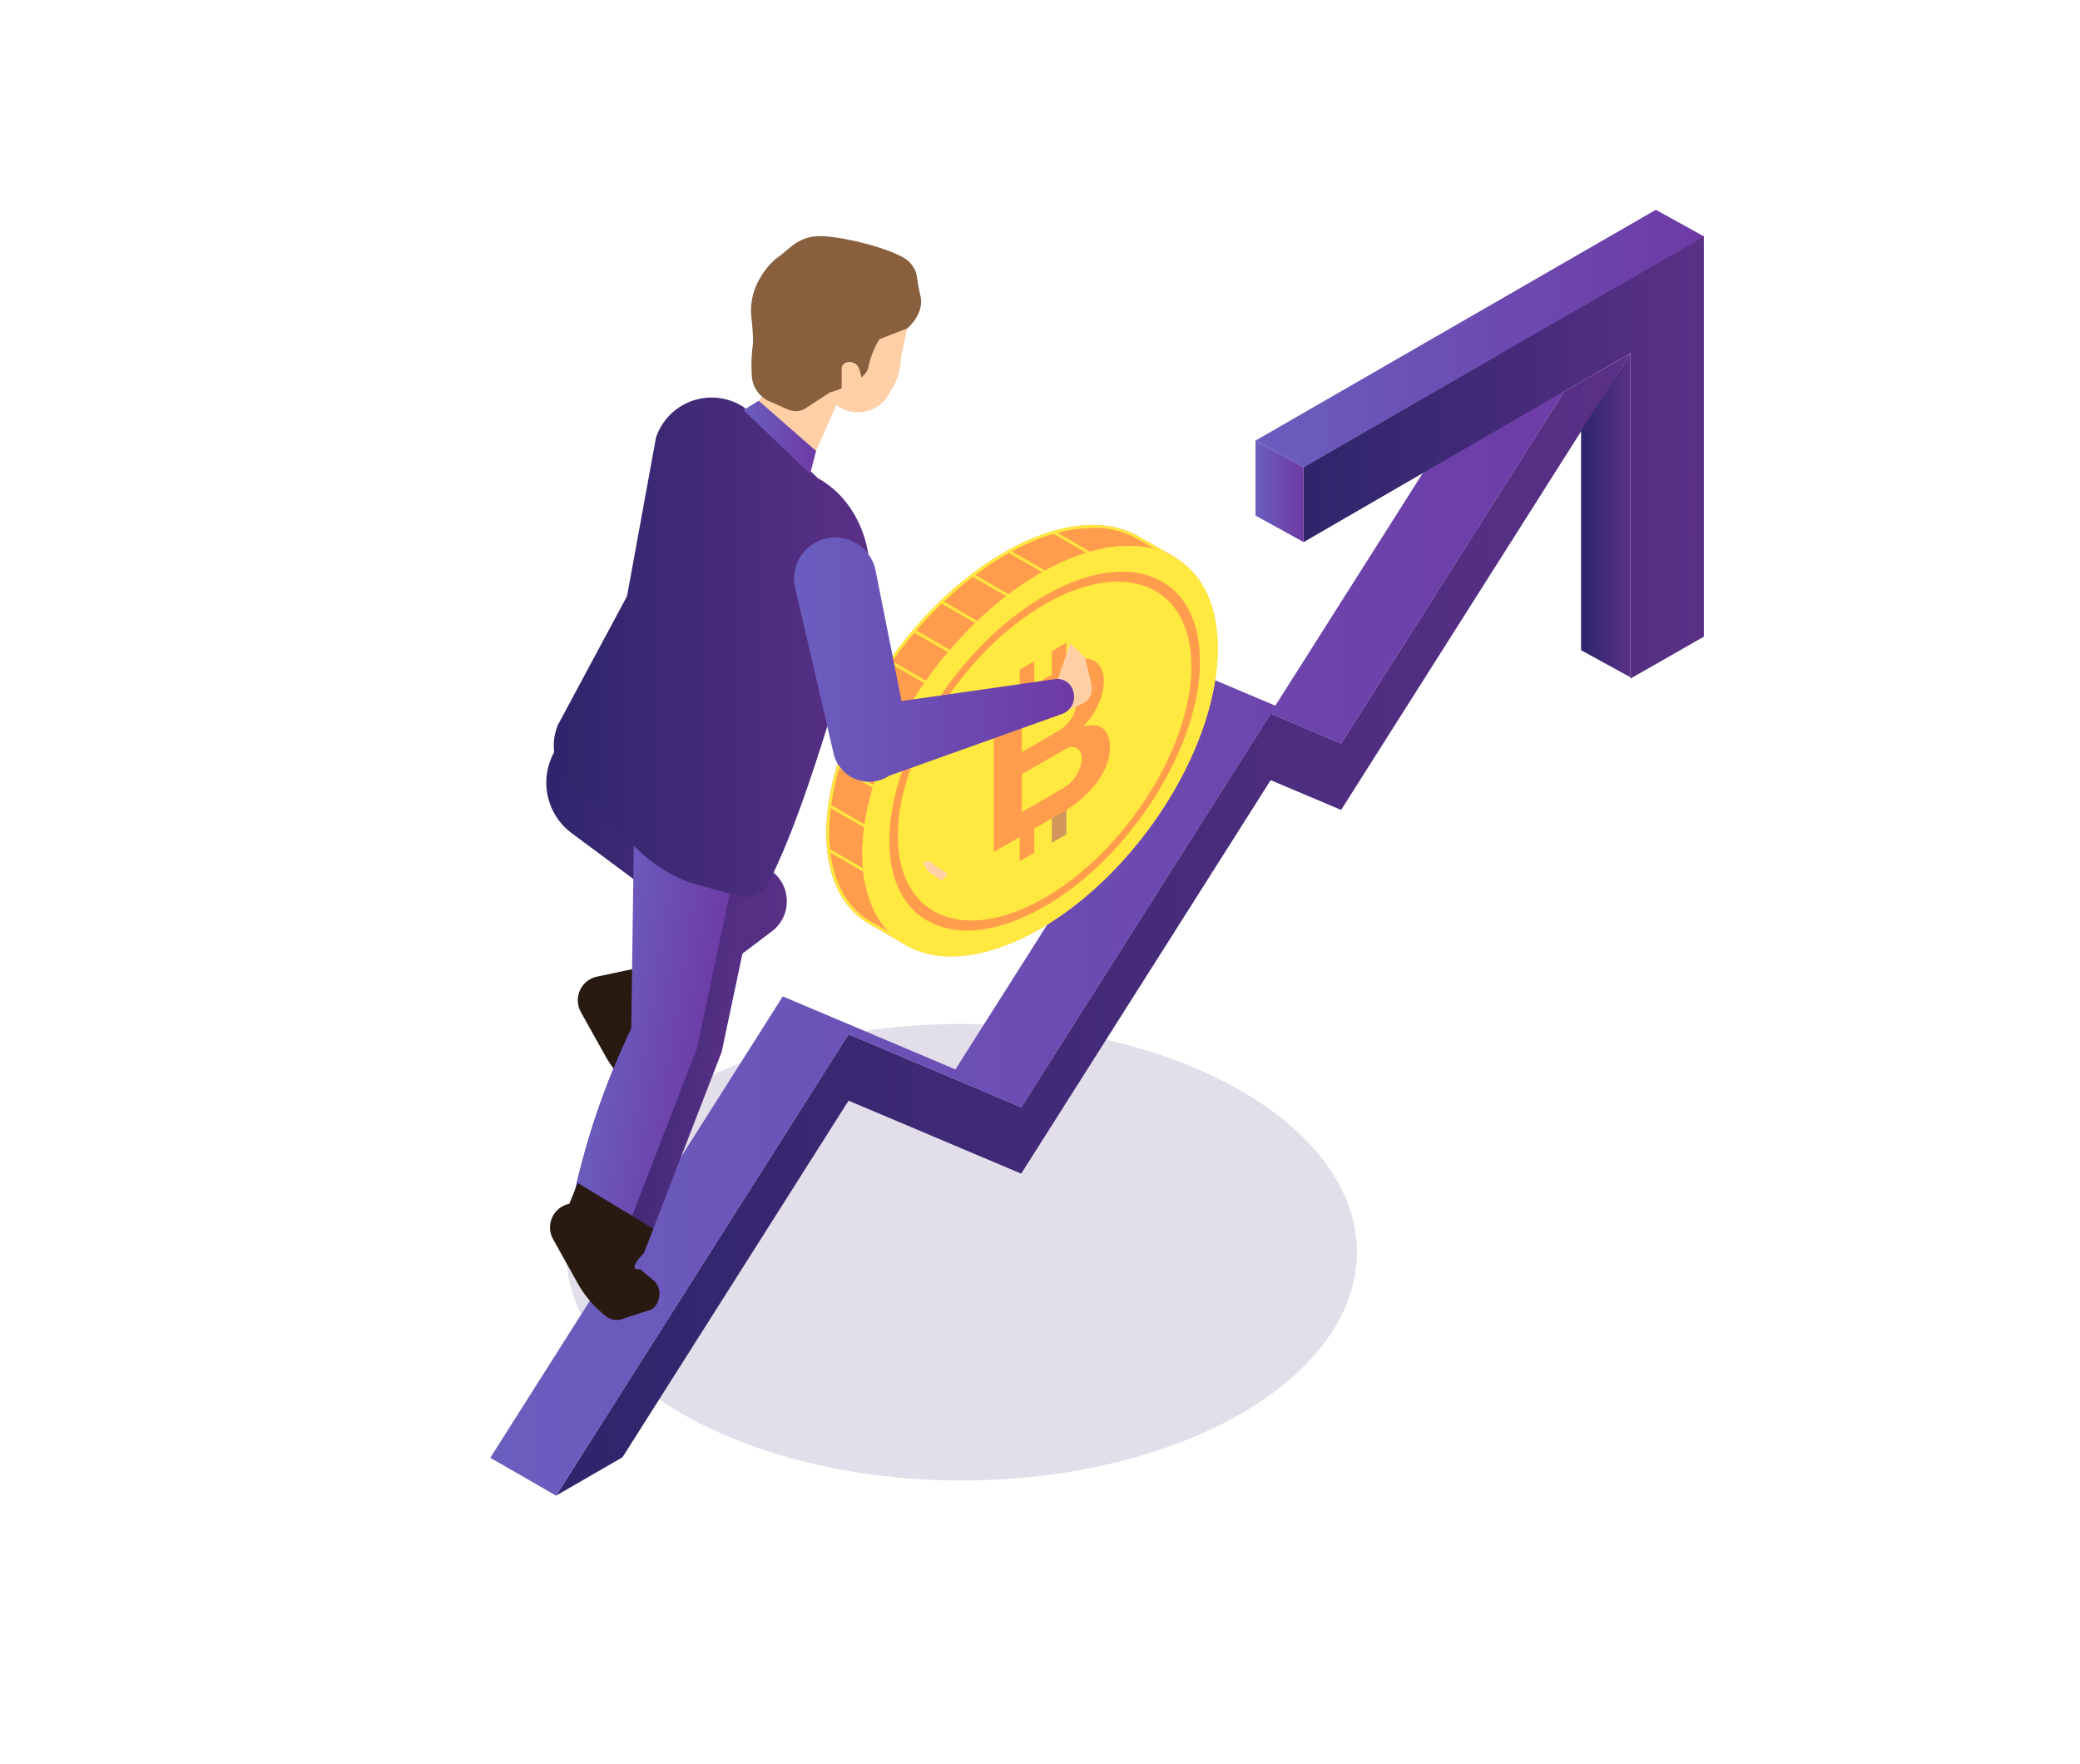 <svg id="3c946ab8-4a44-4936-aa1c-540d9c7bb573" data-name="Layer 1" xmlns="http://www.w3.org/2000/svg" xmlns:xlink="http://www.w3.org/1999/xlink" viewBox="0 0 661.25 560.77"><defs><style>.\36 4074e7f-1c53-4f66-a9b9-cb76205d2f0f{fill:#e3dfea;}.\37 04c70cc-3cca-4674-b543-ae617c7717db{fill:url(#7e99403e-8885-4894-8e96-c812a6414218);}.\36 e0c5407-807d-456e-a554-0b194ff857d2{fill:url(#1133bc94-88bc-4f4d-a852-1c03cc144e8e);}.d98748a6-2dde-44c5-916b-b1d43da54cc9{fill:url(#fc9e232d-bb2c-4262-aa14-b73fbc9fda76);}.\33 fc9f7b4-6797-4c31-89c1-6f19be5acf1d{fill:url(#47efc276-fc28-4307-b170-fc8b9e86aef4);}.\37 952113c-abcb-4fc5-956b-ac30d5291525{fill:url(#a8be3910-70a8-457e-a6cd-a7edab5f2c2c);}.\32 800d5e0-2e6d-42e6-96ee-fa10bce979a0{fill:url(#f4fb6623-a173-4b3e-a7bb-fe4d09173a5b);}.\31 f9687e7-fe16-4955-8e25-0f8d065b233f{fill:#ff9d4d;}.\31 12b445a-27a7-4501-971a-263399349469{fill:#ffe840;}.bbea4a51-7f76-4788-86b8-41facd4ad12a{fill:#ffd071;}.\34 ff8c305-7644-4274-9c23-579d2facb8a8{fill:#d1975d;}.\38 58bb652-5145-4704-9491-33b029f0f2e1{fill:#ffd0a6;}.\35 124b141-429a-48f6-b685-7d02ba7d8d07{fill:url(#a7d5ea8c-76f1-4bb9-9a25-1e1688667527);}.\32 fc401fe-9611-42c2-b5e5-a0e8e7adb04e{fill:#281a10;}.ba382069-df68-4a19-923c-8f8847107862{fill:url(#92903e73-8b72-449b-83a7-75abdb8cd1eb);}.\38 c7ea3ea-5f7c-406a-81ca-1bd4d27c192b{fill:url(#973ed9e0-2b6e-4265-b820-ffb171feb16a);}.\34 235e523-fa9c-404f-af21-1771a6c04148{fill:url(#10e27262-f1bf-4166-8fe8-13d144ce8bab);}.d445dea5-6f32-4e72-bd67-addc8b4b9040{fill:url(#1b09e045-c602-4126-a182-4f5795c260f6);}.\30 03b5739-b00b-472d-b45c-ce32f7514665{fill:#89603e;}.ccebaa7a-977c-46cf-8087-76e1943d92e8{fill:url(#b8ab543b-806e-4b84-be10-2df1eee4904b);}</style><linearGradient id="7e99403e-8885-4894-8e96-c812a6414218" x1="176.78" y1="-857.92" x2="518.37" y2="-857.92" gradientTransform="matrix(1, -0.58, 0, 1, 0, 1352.48)" gradientUnits="userSpaceOnUse"><stop offset="0" stop-color="#2e256b"/><stop offset="1" stop-color="#5a3087"/></linearGradient><linearGradient id="1133bc94-88bc-4f4d-a852-1c03cc144e8e" x1="155.87" y1="287.86" x2="518.37" y2="287.86" gradientUnits="userSpaceOnUse"><stop offset="0" stop-color="#6a5ebf"/><stop offset="1" stop-color="#6e3aa5"/></linearGradient><linearGradient id="fc9e232d-bb2c-4262-aa14-b73fbc9fda76" x1="414.39" y1="145.35" x2="541.67" y2="145.35" gradientTransform="matrix(1, 0, 0, 1, 0, 0)" xlink:href="#7e99403e-8885-4894-8e96-c812a6414218"/><linearGradient id="47efc276-fc28-4307-b170-fc8b9e86aef4" x1="399.13" y1="107.6" x2="541.7" y2="107.6" xlink:href="#1133bc94-88bc-4f4d-a852-1c03cc144e8e"/><linearGradient id="a8be3910-70a8-457e-a6cd-a7edab5f2c2c" x1="399.13" y1="156.18" x2="414.39" y2="156.18" xlink:href="#1133bc94-88bc-4f4d-a852-1c03cc144e8e"/><linearGradient id="f4fb6623-a173-4b3e-a7bb-fe4d09173a5b" x1="502.64" y1="163.84" x2="518.33" y2="163.84" gradientTransform="matrix(1, 0, 0, 1, 0, 0)" xlink:href="#7e99403e-8885-4894-8e96-c812a6414218"/><linearGradient id="a7d5ea8c-76f1-4bb9-9a25-1e1688667527" x1="173.69" y1="278.99" x2="250.13" y2="278.99" gradientTransform="matrix(1, 0, 0, 1, 0, 0)" xlink:href="#7e99403e-8885-4894-8e96-c812a6414218"/><linearGradient id="92903e73-8b72-449b-83a7-75abdb8cd1eb" x1="251.67" y1="628.79" x2="295.89" y2="628.79" gradientTransform="translate(39.23 -341.19) rotate(8.81)" xlink:href="#7e99403e-8885-4894-8e96-c812a6414218"/><linearGradient id="973ed9e0-2b6e-4265-b820-ffb171feb16a" x1="250.21" y1="628" x2="287.99" y2="628" gradientTransform="translate(39.23 -341.19) rotate(8.81)" xlink:href="#1133bc94-88bc-4f4d-a852-1c03cc144e8e"/><linearGradient id="10e27262-f1bf-4166-8fe8-13d144ce8bab" x1="176.07" y1="205.71" x2="276.5" y2="205.71" gradientTransform="matrix(1, 0, 0, 1, 0, 0)" xlink:href="#7e99403e-8885-4894-8e96-c812a6414218"/><linearGradient id="1b09e045-c602-4126-a182-4f5795c260f6" x1="252.46" y1="209.68" x2="341.47" y2="209.68" xlink:href="#1133bc94-88bc-4f4d-a852-1c03cc144e8e"/><linearGradient id="b8ab543b-806e-4b84-be10-2df1eee4904b" x1="236.32" y1="138.99" x2="259.44" y2="138.99" xlink:href="#1133bc94-88bc-4f4d-a852-1c03cc144e8e"/></defs><title>menuapadrina</title><ellipse class="64074e7f-1c53-4f66-a9b9-cb76205d2f0f" cx="305.67" cy="398.06" rx="125.7" ry="72.57"/><g id="3658588f-d7f6-4047-bbdc-14148932ed21" data-name="person_4"><polygon class="64074e7f-1c53-4f66-a9b9-cb76205d2f0f" points="192.46 460.09 171.34 472.28 264.32 325.62 319.21 348.82 398.52 223.73 420.92 233.19 491.82 121.35 512.93 109.16 420.92 254.31 398.52 244.84 319.21 369.93 264.32 346.73 192.46 460.09"/><polygon class="704c70cc-3cca-4674-b543-ae617c7717db" points="197.89 463.24 176.78 475.43 269.76 328.77 324.65 351.97 403.96 226.88 426.35 236.35 497.26 124.5 518.37 112.31 426.35 257.46 403.96 247.99 324.65 373.08 269.76 349.88 197.89 463.24"/><polygon class="6e0c5407-807d-456e-a554-0b194ff857d2" points="497.46 100.28 518.37 112.31 497.26 124.5 426.35 236.35 403.96 226.88 324.65 351.97 269.76 328.77 176.78 475.43 155.87 463.4 248.85 316.74 303.74 339.94 383.05 214.85 405.44 224.32 476.35 112.47 497.46 100.28"/><polygon class="d98748a6-2dde-44c5-916b-b1d43da54cc9" points="414.39 148.48 414.39 172.35 518.32 112.19 518.32 215.71 541.67 202.39 541.67 104.91 541.67 75.11 541.67 75 414.39 148.48"/><polygon class="3fc9f7b4-6797-4c31-89c1-6f19be5acf1d" points="414.42 148.5 399.13 140.06 526.41 66.69 541.7 75.14 414.42 148.5"/><polygon class="7952113c-abcb-4fc5-956b-ac30d5291525" points="414.39 172.3 399.13 163.88 399.13 140.06 414.39 148.49 414.39 172.3"/><polygon class="2800d5e0-2e6d-42e6-96ee-fa10bce979a0" points="518.33 215.29 502.64 206.69 502.64 136.74 518.33 112.38 518.33 215.29"/><path class="1f9687e7-fe16-4955-8e25-0f8d065b233f" d="M371.54,180.61l2.31-3.33-11.77-6.69-.66-.38h0c-10.35-5.65-25.43-4.27-42.23,5.43-31.21,18-56.51,57.92-56.51,89.13,0,13.1,4.46,22.59,11.94,27.85h0a24.84,24.84,0,0,0,3.53,2.06l10.22,6,2.26-3.26c8.38.08,18.14-2.73,28.56-8.75,31.21-18,56.52-57.93,56.52-89.14C375.7,192,374.22,185.64,371.54,180.61Z"/><path class="112b445a-27a7-4501-971a-263399349469" d="M347.4,167.79A28,28,0,0,1,361,171l0,0,.62.35,10.9,6.2-1.75,2.51-.31.46.26.48c2.69,5.05,4.05,11.27,4.05,18.49,0,30.87-25.15,70.51-56.06,88.35-9.78,5.65-19.38,8.63-27.76,8.63h-.83l-.27.39-1.78,2.57-9.49-5.55,0,0,0,0a23.34,23.34,0,0,1-3.39-2l-.05,0c-6.28-4.44-10.16-11.86-11.21-21.47,0-.35-.08-.71-.11-1.08-.13-1.45-.19-3-.19-4.53a63.9,63.9,0,0,1,.56-8.25c0-.31.08-.63.13-.95A82.11,82.11,0,0,1,266.85,244c.09-.28.17-.57.27-.88a104.13,104.13,0,0,1,4-10.76c.12-.27.24-.55.37-.82,1.5-3.4,3.22-6.81,5.1-10.14.15-.26.29-.52.45-.78,1.86-3.25,3.9-6.48,6.07-9.59l.52-.74c2.19-3.11,4.55-6.16,7-9.05.19-.24.39-.47.59-.7,2.54-3,5.22-5.82,8-8.48l.67-.65a113.71,113.71,0,0,1,9.1-7.83l.78-.59a97.18,97.18,0,0,1,9.9-6.59l.66-.37q.45-.27.9-.51A69.66,69.66,0,0,1,334,170h0l.13,0c.4-.13.79-.24,1.18-.35a44.17,44.17,0,0,1,12.11-1.82Zm0-.91A45,45,0,0,0,335,168.74l-1.19.35h0a70.82,70.82,0,0,0-13.08,5.65l-.92.52-.67.38a95.7,95.7,0,0,0-10,6.65l-.78.59a116.93,116.93,0,0,0-9.17,7.89l-.68.66c-2.79,2.7-5.48,5.56-8,8.54l-.6.7c-2.48,2.94-4.83,6-7,9.12l-.53.75c-2.19,3.14-4.23,6.37-6.11,9.65l-.45.79q-2.85,5-5.14,10.21c-.13.28-.25.55-.37.83a105.42,105.42,0,0,0-4,10.85l-.27.9a83.21,83.21,0,0,0-2.61,11.67c0,.33-.09.65-.13,1a64.89,64.89,0,0,0-.57,8.36c0,1.59.07,3.13.2,4.61,0,.37.07.74.11,1.11,1.11,10.17,5.29,17.67,11.63,22.13h0a25.83,25.83,0,0,0,3.53,2.06l10.22,6,2.26-3.26H291c8.3,0,17.94-2.82,28.21-8.75,31.21-18,56.52-57.93,56.52-89.14,0-7.54-1.48-13.88-4.16-18.91l2.31-3.33-11.77-6.69-.66-.38h0a29,29,0,0,0-14-3.33Z"/><ellipse class="bbea4a51-7f76-4788-86b8-41facd4ad12a" cx="330.64" cy="238.76" rx="75.13" ry="42.51" transform="translate(-58.92 359.48) rotate(-53.05)"/><ellipse class="112b445a-27a7-4501-971a-263399349469" cx="330.64" cy="238.76" rx="75.13" ry="42.51" transform="translate(-58.92 359.48) rotate(-53.05)"/><path class="1f9687e7-fe16-4955-8e25-0f8d065b233f" d="M332.09,288.13c-13.19,7.62-25.59,9.64-34.91,5.7s-14.46-13.38-14.46-26.56,5.13-28.56,14.46-43.27,21.72-27,34.91-34.62,25.59-9.63,34.91-5.69,14.47,13.37,14.47,26.56-5.14,28.56-14.47,43.27S345.28,280.52,332.09,288.13Zm0-96C306.37,207,285.43,240,285.43,265.7s20.94,34.57,46.66,19.72,46.66-47.87,46.66-73.6S357.82,177.25,332.09,192.1Z"/><path class="4ff8c305-7644-4274-9c23-579d2facb8a8" d="M339,230.41v7.53l-.48.25-4.13,2.39v-7l2.33-1.35A10.23,10.23,0,0,0,339,230.41Z"/><path class="4ff8c305-7644-4274-9c23-579d2facb8a8" d="M338.07,250.52c.32-.19.63-.39.93-.61v15.33l-4.61,2.66V252.64Z"/><path class="1f9687e7-fe16-4955-8e25-0f8d065b233f" d="M350.56,231.54q-2.3-1.68-6.23-.57a23.4,23.4,0,0,0,4.9-7.19,18.44,18.44,0,0,0,1.68-7.25,9.33,9.33,0,0,0-.74-3.8,5.57,5.57,0,0,0-2.1-2.53,5.47,5.47,0,0,0-3.29-.78,9.7,9.7,0,0,0-4.32,1.46l-1.46.84v-7.43L334.39,207v7.42l-5.6,3.24v-7.43l-4.61,2.67v7.42L315.94,225v45.8l8.24-4.75v7.71l4.61-2.66v-7.71l9.28-5.36c.32-.18.63-.37.93-.56a37.85,37.85,0,0,0,4.78-3.51,33.34,33.34,0,0,0,4.71-5,23.82,23.82,0,0,0,3.2-5.52,15.32,15.32,0,0,0,1.16-5.77C352.85,234.72,352.08,232.66,350.56,231.54Zm-9.87-11.63c1,.48,1.45,1.6,1.45,3.36a9.46,9.46,0,0,1-1.58,5.17,12.42,12.42,0,0,1-1.56,2,10.23,10.23,0,0,1-2.28,1.79l-7.93,4.58h0l-3.94,2.28V227.51l12.26-7.08a5.63,5.63,0,0,1,1.89-.73A2.8,2.8,0,0,1,340.69,219.91Zm2.74,23.9a12,12,0,0,1-1.23,2.61,12.35,12.35,0,0,1-1.84,2.32,9.91,9.91,0,0,1-1.36,1.17c-.3.22-.61.42-.93.61l-13.22,7.63V246.09l3.94-2.27h0l9.73-5.63.48-.25a4.58,4.58,0,0,1,1.65-.49,2.79,2.79,0,0,1,1.68.35,3,3,0,0,1,1.13,1.32,4.87,4.87,0,0,1,.42,2.11A8.16,8.16,0,0,1,343.43,243.81Z"/><path class="112b445a-27a7-4501-971a-263399349469" d="M336.28,183.7l-.46.78-16-9.22.92-.52Z"/><path class="112b445a-27a7-4501-971a-263399349469" d="M322.16,189.78l-.45.78-13.3-7.68.78-.59Z"/><path class="112b445a-27a7-4501-971a-263399349469" d="M312.33,198.33l-.45.79-13.32-7.69.68-.66Z"/><path class="112b445a-27a7-4501-971a-263399349469" d="M302.5,206.89l-.45.78-12.12-7,.6-.7Z"/><path class="112b445a-27a7-4501-971a-263399349469" d="M297,217.91l-.45.79-14.14-8.16.53-.75Z"/><path class="112b445a-27a7-4501-971a-263399349469" d="M293.38,230.15l-.45.79L275.8,221l.45-.79Z"/><path class="112b445a-27a7-4501-971a-263399349469" d="M286.41,240.28l-.45.79-15.67-9c.12-.28.24-.55.37-.83Z"/><path class="112b445a-27a7-4501-971a-263399349469" d="M283.76,253l-.45.79-17.33-10,.27-.9Z"/><path class="112b445a-27a7-4501-971a-263399349469" d="M279.28,264.63l-.45.78-15.59-9c0-.32.09-.64.13-1Z"/><path class="112b445a-27a7-4501-971a-263399349469" d="M280,279.24l-.45.79L263,270.49c0-.37-.08-.74-.11-1.11Z"/><path class="112b445a-27a7-4501-971a-263399349469" d="M349.85,177.28l-.45.79-15.55-9,1.19-.35Z"/><path class="858bb652-5145-4704-9491-33b029f0f2e1" d="M296.89,275l-.21-.29a2.33,2.33,0,0,0-2.52-.87h0a.63.63,0,0,0-.38.9l1.1,2a.6.6,0,0,0,.2.22l3.91,2.7a.63.63,0,0,0,.82-.09l1.11-1.23a.62.62,0,0,0-.14-.95l-3.71-2.26A.55.55,0,0,1,296.89,275Z"/><path class="858bb652-5145-4704-9491-33b029f0f2e1" d="M335.74,217.44l1.14-3.3,3.33-9.64,4.79,4.58,2,8.6a5.32,5.32,0,0,1-2.19,5.61l-5.31,2.54Z"/><path class="5124b141-429a-48f6-b685-7d02ba7d8d07" d="M182.85,231.92l62.28,44.82a12,12,0,0,1,.22,19.35l-39.75,30-11.71-9.44s24.47-24.83,22.93-25.81c-.87-.55-19.22-14.22-35.08-26a20,20,0,0,1,1.11-32.86Z"/><path class="2fc401fe-9611-42c2-b5e5-a0e8e7adb04e" d="M212.64,325.55l-3.42,3.65a5,5,0,0,0,0,6.83l4.6,4.85a5.78,5.78,0,0,1,1.44,5.23h0a5.76,5.76,0,0,1-8.76,3.57L204,348a35.23,35.23,0,0,1-11.59-12.4l-7.75-13.89a7.68,7.68,0,0,1,5.11-11.25l16.12-3.43Z"/><path class="ba382069-df68-4a19-923c-8f8847107862" d="M246.27,254.7l-16.84,79.67-24.71,63.91-23.83-10.46h0a247,247,0,0,1,7.88-31.09A244.2,244.2,0,0,1,200.68,327l5.48-82.52.06-1Z"/><path class="8c7ea3ea-5f7c-406a-81ca-1bd4d27c192b" d="M238.46,253.49l-16.85,79.67-24,62-16.74-7.35h0a247,247,0,0,1,7.88-31.09A244.2,244.2,0,0,1,200.68,327l1.15-83.73Z"/><path class="4235e523-fa9c-404f-af21-1771a6c04148" d="M260,152c13.81,7.6,19.67,25.81,14.79,40.8-8.28,25.41-18.71,65.08-30.63,88.12a7.75,7.75,0,0,1-8.91,4l-12.66-3.43c-18.63-5-25.23-19.11-40.23-31.26h0a17,17,0,0,1-4.95-19.87l21.93-40.87,9.2-50.35a18.63,18.63,0,0,1,28-9.65Z"/><path class="d445dea5-6f32-4e72-bd67-addc8b4b9040" d="M278.36,181.37l10.33,51.92-17.88-8.18,64.6-9.23a5.2,5.2,0,0,1,5.69,3.55l.09.28a5.79,5.79,0,0,1-3.56,7.24l-55,19.67h0a11.58,11.58,0,0,1-17.62-7.1l-.25-1.08L252.8,186.87a13.07,13.07,0,0,1,10-15.73h0A13.07,13.07,0,0,1,278.36,181.37Z"/><path class="858bb652-5145-4704-9491-33b029f0f2e1" d="M237.78,131.26l6.37-7.23,0-16.1a23,23,0,0,1,10.1-23.79h0a23.15,23.15,0,0,1,24.39-.39l9.08,5.43a7.86,7.86,0,0,1,2.6,11l-.06.1a15.54,15.54,0,0,0-2.12,5.23l-1.76,8.66h0a18.81,18.81,0,0,1-2.61,9.1l-1.9,3.22a11.43,11.43,0,0,1-16,2.28h0l-9.22,20.88Z"/><path class="003b5739-b00b-472d-b45c-ce32f7514665" d="M288.39,104.41l-8.8,3.42a26.58,26.58,0,0,0-3.51,8.86c-.93,5-12.33,8.1-12.33,8.1l-7.65,5a5.79,5.79,0,0,1-5.46.44l-6-2.64A9.4,9.4,0,0,1,239,119.3a48.48,48.48,0,0,1,.22-8.81c.38-1.82.06-5.89-.33-9.4a20.16,20.16,0,0,1,3-13.12A21.76,21.76,0,0,1,247,82c4.79-3.31,7.08-7.75,16.33-6.8s23.11,5,25.91,8.23,1.86,4.27,3.34,10.38S288.39,104.41,288.39,104.41Z"/><polygon class="ccebaa7a-977c-46cf-8087-76e1943d92e8" points="236.32 130.36 241.19 127.39 259.44 143.36 257.57 150.6 236.32 130.36"/><path class="858bb652-5145-4704-9491-33b029f0f2e1" d="M274.19,121l-1.05-3.79a3.28,3.28,0,0,0-4-2h0a2,2,0,0,0-1.56,1.92l0,9.17,7.1-.5Z"/><path class="2fc401fe-9611-42c2-b5e5-a0e8e7adb04e" d="M207.7,390.58l-3,7.7s0,0,0,0c-2.37,2.62-4.71,5.59-1.2,5.16l4.58,3.83a5.77,5.77,0,0,1,1.44,5.23h0c-.88,3.91-3.6,4.12-3.6,4.12l-8.13,2.7a5.53,5.53,0,0,1-5.14-.92,35.29,35.29,0,0,1-9.07-10.6l-7.75-13.89A7.67,7.67,0,0,1,181,382.66l2.68-6.62Z"/></g></svg>